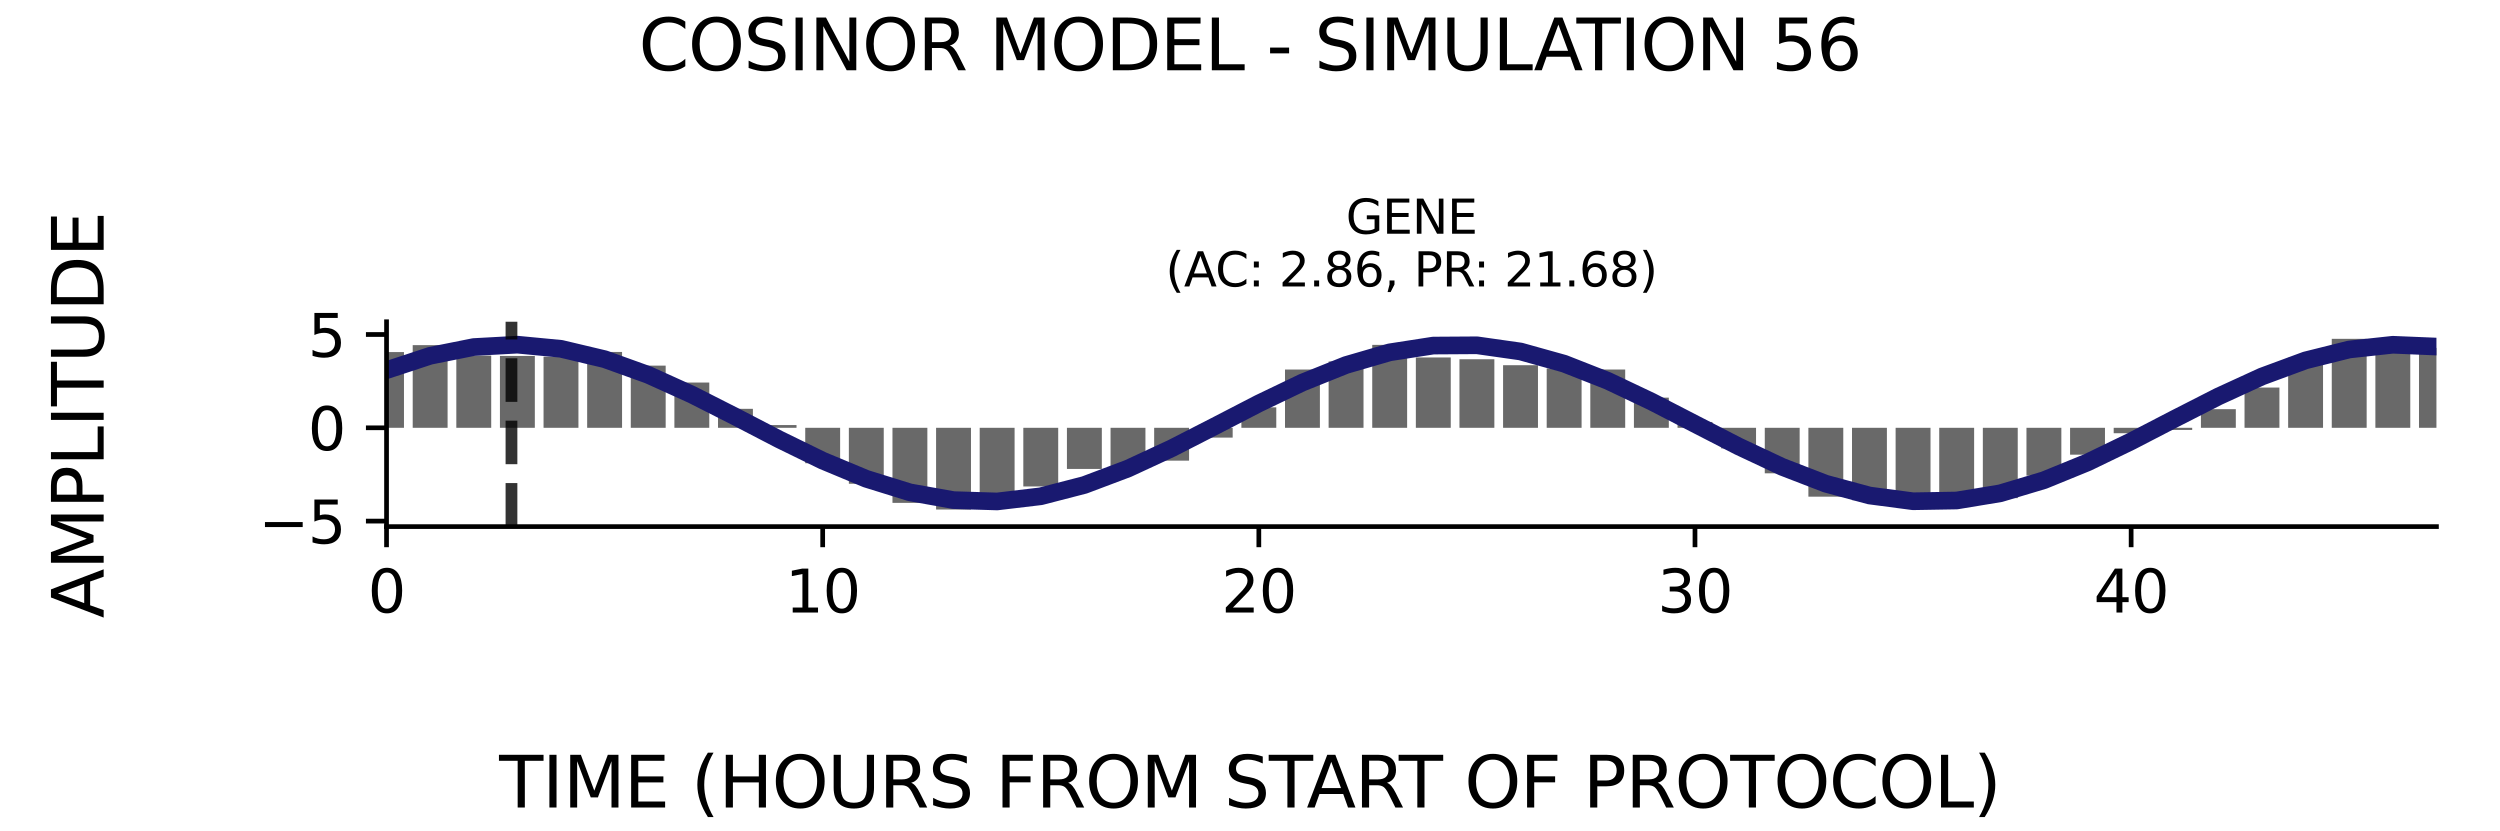 <?xml version="1.0" encoding="utf-8" standalone="no"?>
<!DOCTYPE svg PUBLIC "-//W3C//DTD SVG 1.1//EN"
  "http://www.w3.org/Graphics/SVG/1.1/DTD/svg11.dtd">
<svg xmlns:xlink="http://www.w3.org/1999/xlink" width="424.8pt" height="141.12pt" viewBox="0 0 424.8 141.12" xmlns="http://www.w3.org/2000/svg" version="1.1">
 <defs>
  <style type="text/css">*{stroke-linejoin: round; stroke-linecap: butt}</style>
 </defs>
 <g id="figure_1">
  <g id="patch_1">
   <path d="M 0 141.12 
L 424.8 141.12 
L 424.8 0 
L 0 0 
z
" style="fill: #ffffff"/>
  </g>
  <g id="axes_1">
   <g id="patch_2">
    <path d="M 65.68 89.48 
L 414 89.48 
L 414 54.672 
L 65.68 54.672 
z
" style="fill: #ffffff"/>
   </g>
   <g id="patch_3">
    <path d="M 62.716 72.692 
L 68.644 72.692 
L 68.644 59.82 
L 62.716 59.82 
z
" clip-path="url(#p67f2b4b0dd)" style="fill: #696969"/>
   </g>
   <g id="patch_4">
    <path d="M 70.127 72.692 
L 76.055 72.692 
L 76.055 58.646 
L 70.127 58.646 
z
" clip-path="url(#p67f2b4b0dd)" style="fill: #696969"/>
   </g>
   <g id="patch_5">
    <path d="M 77.538 72.692 
L 83.467 72.692 
L 83.467 60.424 
L 77.538 60.424 
z
" clip-path="url(#p67f2b4b0dd)" style="fill: #696969"/>
   </g>
   <g id="patch_6">
    <path d="M 84.949 72.692 
L 90.878 72.692 
L 90.878 60.481 
L 84.949 60.481 
z
" clip-path="url(#p67f2b4b0dd)" style="fill: #696969"/>
   </g>
   <g id="patch_7">
    <path d="M 92.36 72.692 
L 98.289 72.692 
L 98.289 60.606 
L 92.36 60.606 
z
" clip-path="url(#p67f2b4b0dd)" style="fill: #696969"/>
   </g>
   <g id="patch_8">
    <path d="M 99.771 72.692 
L 105.7 72.692 
L 105.7 59.804 
L 99.771 59.804 
z
" clip-path="url(#p67f2b4b0dd)" style="fill: #696969"/>
   </g>
   <g id="patch_9">
    <path d="M 107.182 72.692 
L 113.111 72.692 
L 113.111 62.127 
L 107.182 62.127 
z
" clip-path="url(#p67f2b4b0dd)" style="fill: #696969"/>
   </g>
   <g id="patch_10">
    <path d="M 114.593 72.692 
L 120.522 72.692 
L 120.522 65.002 
L 114.593 65.002 
z
" clip-path="url(#p67f2b4b0dd)" style="fill: #696969"/>
   </g>
   <g id="patch_11">
    <path d="M 122.004 72.692 
L 127.933 72.692 
L 127.933 69.467 
L 122.004 69.467 
z
" clip-path="url(#p67f2b4b0dd)" style="fill: #696969"/>
   </g>
   <g id="patch_12">
    <path d="M 129.415 72.692 
L 135.344 72.692 
L 135.344 72.227 
L 129.415 72.227 
z
" clip-path="url(#p67f2b4b0dd)" style="fill: #696969"/>
   </g>
   <g id="patch_13">
    <path d="M 136.826 72.692 
L 142.755 72.692 
L 142.755 78.709 
L 136.826 78.709 
z
" clip-path="url(#p67f2b4b0dd)" style="fill: #696969"/>
   </g>
   <g id="patch_14">
    <path d="M 144.237 72.692 
L 150.166 72.692 
L 150.166 82.201 
L 144.237 82.201 
z
" clip-path="url(#p67f2b4b0dd)" style="fill: #696969"/>
   </g>
   <g id="patch_15">
    <path d="M 151.648 72.692 
L 157.577 72.692 
L 157.577 85.447 
L 151.648 85.447 
z
" clip-path="url(#p67f2b4b0dd)" style="fill: #696969"/>
   </g>
   <g id="patch_16">
    <path d="M 159.059 72.692 
L 164.988 72.692 
L 164.988 86.579 
L 159.059 86.579 
z
" clip-path="url(#p67f2b4b0dd)" style="fill: #696969"/>
   </g>
   <g id="patch_17">
    <path d="M 166.47 72.692 
L 172.399 72.692 
L 172.399 85.137 
L 166.47 85.137 
z
" clip-path="url(#p67f2b4b0dd)" style="fill: #696969"/>
   </g>
   <g id="patch_18">
    <path d="M 173.882 72.692 
L 179.81 72.692 
L 179.81 82.66 
L 173.882 82.66 
z
" clip-path="url(#p67f2b4b0dd)" style="fill: #696969"/>
   </g>
   <g id="patch_19">
    <path d="M 181.293 72.692 
L 187.221 72.692 
L 187.221 79.682 
L 181.293 79.682 
z
" clip-path="url(#p67f2b4b0dd)" style="fill: #696969"/>
   </g>
   <g id="patch_20">
    <path d="M 188.704 72.692 
L 194.633 72.692 
L 194.633 79.649 
L 188.704 79.649 
z
" clip-path="url(#p67f2b4b0dd)" style="fill: #696969"/>
   </g>
   <g id="patch_21">
    <path d="M 196.115 72.692 
L 202.044 72.692 
L 202.044 78.274 
L 196.115 78.274 
z
" clip-path="url(#p67f2b4b0dd)" style="fill: #696969"/>
   </g>
   <g id="patch_22">
    <path d="M 203.526 72.692 
L 209.455 72.692 
L 209.455 74.358 
L 203.526 74.358 
z
" clip-path="url(#p67f2b4b0dd)" style="fill: #696969"/>
   </g>
   <g id="patch_23">
    <path d="M 210.937 72.692 
L 216.866 72.692 
L 216.866 69.216 
L 210.937 69.216 
z
" clip-path="url(#p67f2b4b0dd)" style="fill: #696969"/>
   </g>
   <g id="patch_24">
    <path d="M 218.348 72.692 
L 224.277 72.692 
L 224.277 62.792 
L 218.348 62.792 
z
" clip-path="url(#p67f2b4b0dd)" style="fill: #696969"/>
   </g>
   <g id="patch_25">
    <path d="M 225.759 72.692 
L 231.688 72.692 
L 231.688 61.424 
L 225.759 61.424 
z
" clip-path="url(#p67f2b4b0dd)" style="fill: #696969"/>
   </g>
   <g id="patch_26">
    <path d="M 233.17 72.692 
L 239.099 72.692 
L 239.099 58.601 
L 233.17 58.601 
z
" clip-path="url(#p67f2b4b0dd)" style="fill: #696969"/>
   </g>
   <g id="patch_27">
    <path d="M 240.581 72.692 
L 246.51 72.692 
L 246.51 60.74 
L 240.581 60.74 
z
" clip-path="url(#p67f2b4b0dd)" style="fill: #696969"/>
   </g>
   <g id="patch_28">
    <path d="M 247.992 72.692 
L 253.921 72.692 
L 253.921 61.044 
L 247.992 61.044 
z
" clip-path="url(#p67f2b4b0dd)" style="fill: #696969"/>
   </g>
   <g id="patch_29">
    <path d="M 255.403 72.692 
L 261.332 72.692 
L 261.332 62.056 
L 255.403 62.056 
z
" clip-path="url(#p67f2b4b0dd)" style="fill: #696969"/>
   </g>
   <g id="patch_30">
    <path d="M 262.814 72.692 
L 268.743 72.692 
L 268.743 62.606 
L 262.814 62.606 
z
" clip-path="url(#p67f2b4b0dd)" style="fill: #696969"/>
   </g>
   <g id="patch_31">
    <path d="M 270.225 72.692 
L 276.154 72.692 
L 276.154 62.791 
L 270.225 62.791 
z
" clip-path="url(#p67f2b4b0dd)" style="fill: #696969"/>
   </g>
   <g id="patch_32">
    <path d="M 277.636 72.692 
L 283.565 72.692 
L 283.565 67.568 
L 277.636 67.568 
z
" clip-path="url(#p67f2b4b0dd)" style="fill: #696969"/>
   </g>
   <g id="patch_33">
    <path d="M 285.047 72.692 
L 290.976 72.692 
L 290.976 71.702 
L 285.047 71.702 
z
" clip-path="url(#p67f2b4b0dd)" style="fill: #696969"/>
   </g>
   <g id="patch_34">
    <path d="M 292.459 72.692 
L 298.387 72.692 
L 298.387 76.191 
L 292.459 76.191 
z
" clip-path="url(#p67f2b4b0dd)" style="fill: #696969"/>
   </g>
   <g id="patch_35">
    <path d="M 299.87 72.692 
L 305.798 72.692 
L 305.798 80.425 
L 299.87 80.425 
z
" clip-path="url(#p67f2b4b0dd)" style="fill: #696969"/>
   </g>
   <g id="patch_36">
    <path d="M 307.281 72.692 
L 313.21 72.692 
L 313.21 84.394 
L 307.281 84.394 
z
" clip-path="url(#p67f2b4b0dd)" style="fill: #696969"/>
   </g>
   <g id="patch_37">
    <path d="M 314.692 72.692 
L 320.621 72.692 
L 320.621 84.99 
L 314.692 84.99 
z
" clip-path="url(#p67f2b4b0dd)" style="fill: #696969"/>
   </g>
   <g id="patch_38">
    <path d="M 322.103 72.692 
L 328.032 72.692 
L 328.032 84.469 
L 322.103 84.469 
z
" clip-path="url(#p67f2b4b0dd)" style="fill: #696969"/>
   </g>
   <g id="patch_39">
    <path d="M 329.514 72.692 
L 335.443 72.692 
L 335.443 83.95 
L 329.514 83.95 
z
" clip-path="url(#p67f2b4b0dd)" style="fill: #696969"/>
   </g>
   <g id="patch_40">
    <path d="M 336.925 72.692 
L 342.854 72.692 
L 342.854 84.642 
L 336.925 84.642 
z
" clip-path="url(#p67f2b4b0dd)" style="fill: #696969"/>
   </g>
   <g id="patch_41">
    <path d="M 344.336 72.692 
L 350.265 72.692 
L 350.265 80.819 
L 344.336 80.819 
z
" clip-path="url(#p67f2b4b0dd)" style="fill: #696969"/>
   </g>
   <g id="patch_42">
    <path d="M 351.747 72.692 
L 357.676 72.692 
L 357.676 77.257 
L 351.747 77.257 
z
" clip-path="url(#p67f2b4b0dd)" style="fill: #696969"/>
   </g>
   <g id="patch_43">
    <path d="M 359.158 72.692 
L 365.087 72.692 
L 365.087 73.613 
L 359.158 73.613 
z
" clip-path="url(#p67f2b4b0dd)" style="fill: #696969"/>
   </g>
   <g id="patch_44">
    <path d="M 366.569 72.692 
L 372.498 72.692 
L 372.498 73.056 
L 366.569 73.056 
z
" clip-path="url(#p67f2b4b0dd)" style="fill: #696969"/>
   </g>
   <g id="patch_45">
    <path d="M 373.98 72.692 
L 379.909 72.692 
L 379.909 69.527 
L 373.98 69.527 
z
" clip-path="url(#p67f2b4b0dd)" style="fill: #696969"/>
   </g>
   <g id="patch_46">
    <path d="M 381.391 72.692 
L 387.32 72.692 
L 387.32 65.853 
L 381.391 65.853 
z
" clip-path="url(#p67f2b4b0dd)" style="fill: #696969"/>
   </g>
   <g id="patch_47">
    <path d="M 388.802 72.692 
L 394.731 72.692 
L 394.731 60.78 
L 388.802 60.78 
z
" clip-path="url(#p67f2b4b0dd)" style="fill: #696969"/>
   </g>
   <g id="patch_48">
    <path d="M 396.213 72.692 
L 402.142 72.692 
L 402.142 57.573 
L 396.213 57.573 
z
" clip-path="url(#p67f2b4b0dd)" style="fill: #696969"/>
   </g>
   <g id="patch_49">
    <path d="M 403.625 72.692 
L 409.553 72.692 
L 409.553 58.05 
L 403.625 58.05 
z
" clip-path="url(#p67f2b4b0dd)" style="fill: #696969"/>
   </g>
   <g id="patch_50">
    <path d="M 411.036 72.692 
L 416.964 72.692 
L 416.964 59.116 
L 411.036 59.116 
z
" clip-path="url(#p67f2b4b0dd)" style="fill: #696969"/>
   </g>
   <g id="matplotlib.axis_1">
    <g id="xtick_1">
     <g id="line2d_1">
      <defs>
       <path id="m77e1f262c4" d="M 0 0 
L 0 3.5 
" style="stroke: #000000; stroke-width: 0.8"/>
      </defs>
      <g>
       <use xlink:href="#m77e1f262c4" x="65.68" y="89.48" style="stroke: #000000; stroke-width: 0.8"/>
      </g>
     </g>
     <g id="text_1">
      <!-- 0 -->
      <g transform="translate(62.499 104.078) scale(0.1 -0.1)">
       <defs>
        <path id="DejaVuSans-30" d="M 2034 4250 
Q 1547 4250 1301 3770 
Q 1056 3291 1056 2328 
Q 1056 1369 1301 889 
Q 1547 409 2034 409 
Q 2525 409 2770 889 
Q 3016 1369 3016 2328 
Q 3016 3291 2770 3770 
Q 2525 4250 2034 4250 
z
M 2034 4750 
Q 2819 4750 3233 4129 
Q 3647 3509 3647 2328 
Q 3647 1150 3233 529 
Q 2819 -91 2034 -91 
Q 1250 -91 836 529 
Q 422 1150 422 2328 
Q 422 3509 836 4129 
Q 1250 4750 2034 4750 
z
" transform="scale(0.016)"/>
       </defs>
       <use xlink:href="#DejaVuSans-30"/>
      </g>
     </g>
    </g>
    <g id="xtick_2">
     <g id="line2d_2">
      <g>
       <use xlink:href="#m77e1f262c4" x="139.791" y="89.48" style="stroke: #000000; stroke-width: 0.8"/>
      </g>
     </g>
     <g id="text_2">
      <!-- 10 -->
      <g transform="translate(133.428 104.078) scale(0.1 -0.1)">
       <defs>
        <path id="DejaVuSans-31" d="M 794 531 
L 1825 531 
L 1825 4091 
L 703 3866 
L 703 4441 
L 1819 4666 
L 2450 4666 
L 2450 531 
L 3481 531 
L 3481 0 
L 794 0 
L 794 531 
z
" transform="scale(0.016)"/>
       </defs>
       <use xlink:href="#DejaVuSans-31"/>
       <use xlink:href="#DejaVuSans-30" x="63.623"/>
      </g>
     </g>
    </g>
    <g id="xtick_3">
     <g id="line2d_3">
      <g>
       <use xlink:href="#m77e1f262c4" x="213.901" y="89.48" style="stroke: #000000; stroke-width: 0.8"/>
      </g>
     </g>
     <g id="text_3">
      <!-- 20 -->
      <g transform="translate(207.539 104.078) scale(0.1 -0.1)">
       <defs>
        <path id="DejaVuSans-32" d="M 1228 531 
L 3431 531 
L 3431 0 
L 469 0 
L 469 531 
Q 828 903 1448 1529 
Q 2069 2156 2228 2338 
Q 2531 2678 2651 2914 
Q 2772 3150 2772 3378 
Q 2772 3750 2511 3984 
Q 2250 4219 1831 4219 
Q 1534 4219 1204 4116 
Q 875 4013 500 3803 
L 500 4441 
Q 881 4594 1212 4672 
Q 1544 4750 1819 4750 
Q 2544 4750 2975 4387 
Q 3406 4025 3406 3419 
Q 3406 3131 3298 2873 
Q 3191 2616 2906 2266 
Q 2828 2175 2409 1742 
Q 1991 1309 1228 531 
z
" transform="scale(0.016)"/>
       </defs>
       <use xlink:href="#DejaVuSans-32"/>
       <use xlink:href="#DejaVuSans-30" x="63.623"/>
      </g>
     </g>
    </g>
    <g id="xtick_4">
     <g id="line2d_4">
      <g>
       <use xlink:href="#m77e1f262c4" x="288.012" y="89.48" style="stroke: #000000; stroke-width: 0.8"/>
      </g>
     </g>
     <g id="text_4">
      <!-- 30 -->
      <g transform="translate(281.649 104.078) scale(0.1 -0.1)">
       <defs>
        <path id="DejaVuSans-33" d="M 2597 2516 
Q 3050 2419 3304 2112 
Q 3559 1806 3559 1356 
Q 3559 666 3084 287 
Q 2609 -91 1734 -91 
Q 1441 -91 1130 -33 
Q 819 25 488 141 
L 488 750 
Q 750 597 1062 519 
Q 1375 441 1716 441 
Q 2309 441 2620 675 
Q 2931 909 2931 1356 
Q 2931 1769 2642 2001 
Q 2353 2234 1838 2234 
L 1294 2234 
L 1294 2753 
L 1863 2753 
Q 2328 2753 2575 2939 
Q 2822 3125 2822 3475 
Q 2822 3834 2567 4026 
Q 2313 4219 1838 4219 
Q 1578 4219 1281 4162 
Q 984 4106 628 3988 
L 628 4550 
Q 988 4650 1302 4700 
Q 1616 4750 1894 4750 
Q 2613 4750 3031 4423 
Q 3450 4097 3450 3541 
Q 3450 3153 3228 2886 
Q 3006 2619 2597 2516 
z
" transform="scale(0.016)"/>
       </defs>
       <use xlink:href="#DejaVuSans-33"/>
       <use xlink:href="#DejaVuSans-30" x="63.623"/>
      </g>
     </g>
    </g>
    <g id="xtick_5">
     <g id="line2d_5">
      <g>
       <use xlink:href="#m77e1f262c4" x="362.123" y="89.48" style="stroke: #000000; stroke-width: 0.8"/>
      </g>
     </g>
     <g id="text_5">
      <!-- 40 -->
      <g transform="translate(355.76 104.078) scale(0.1 -0.1)">
       <defs>
        <path id="DejaVuSans-34" d="M 2419 4116 
L 825 1625 
L 2419 1625 
L 2419 4116 
z
M 2253 4666 
L 3047 4666 
L 3047 1625 
L 3713 1625 
L 3713 1100 
L 3047 1100 
L 3047 0 
L 2419 0 
L 2419 1100 
L 313 1100 
L 313 1709 
L 2253 4666 
z
" transform="scale(0.016)"/>
       </defs>
       <use xlink:href="#DejaVuSans-34"/>
       <use xlink:href="#DejaVuSans-30" x="63.623"/>
      </g>
     </g>
    </g>
   </g>
   <g id="matplotlib.axis_2">
    <g id="ytick_1">
     <g id="line2d_6">
      <defs>
       <path id="m377f97a6e3" d="M 0 0 
L -3.5 0 
" style="stroke: #000000; stroke-width: 0.8"/>
      </defs>
      <g>
       <use xlink:href="#m377f97a6e3" x="65.68" y="88.545" style="stroke: #000000; stroke-width: 0.8"/>
      </g>
     </g>
     <g id="text_6">
      <!-- −5 -->
      <g transform="translate(43.938 92.344) scale(0.1 -0.1)">
       <defs>
        <path id="DejaVuSans-2212" d="M 678 2272 
L 4684 2272 
L 4684 1741 
L 678 1741 
L 678 2272 
z
" transform="scale(0.016)"/>
        <path id="DejaVuSans-35" d="M 691 4666 
L 3169 4666 
L 3169 4134 
L 1269 4134 
L 1269 2991 
Q 1406 3038 1543 3061 
Q 1681 3084 1819 3084 
Q 2600 3084 3056 2656 
Q 3513 2228 3513 1497 
Q 3513 744 3044 326 
Q 2575 -91 1722 -91 
Q 1428 -91 1123 -41 
Q 819 9 494 109 
L 494 744 
Q 775 591 1075 516 
Q 1375 441 1709 441 
Q 2250 441 2565 725 
Q 2881 1009 2881 1497 
Q 2881 1984 2565 2268 
Q 2250 2553 1709 2553 
Q 1456 2553 1204 2497 
Q 953 2441 691 2322 
L 691 4666 
z
" transform="scale(0.016)"/>
       </defs>
       <use xlink:href="#DejaVuSans-2212"/>
       <use xlink:href="#DejaVuSans-35" x="83.789"/>
      </g>
     </g>
    </g>
    <g id="ytick_2">
     <g id="line2d_7">
      <g>
       <use xlink:href="#m377f97a6e3" x="65.68" y="72.692" style="stroke: #000000; stroke-width: 0.8"/>
      </g>
     </g>
     <g id="text_7">
      <!-- 0 -->
      <g transform="translate(52.318 76.492) scale(0.1 -0.1)">
       <use xlink:href="#DejaVuSans-30"/>
      </g>
     </g>
    </g>
    <g id="ytick_3">
     <g id="line2d_8">
      <g>
       <use xlink:href="#m377f97a6e3" x="65.68" y="56.84" style="stroke: #000000; stroke-width: 0.8"/>
      </g>
     </g>
     <g id="text_8">
      <!-- 5 -->
      <g transform="translate(52.318 60.639) scale(0.1 -0.1)">
       <use xlink:href="#DejaVuSans-35"/>
      </g>
     </g>
    </g>
   </g>
   <g id="line2d_9">
    <path d="M 65.68 62.896 
L 73.091 60.456 
L 80.502 58.97 
L 87.913 58.564 
L 95.324 59.27 
L 102.735 61.03 
L 110.146 63.697 
L 117.557 67.048 
L 124.969 70.805 
L 132.38 74.653 
L 139.791 78.272 
L 147.202 81.36 
L 154.613 83.66 
L 162.024 84.979 
L 169.435 85.207 
L 176.846 84.326 
L 184.257 82.409 
L 191.668 79.616 
L 199.079 76.18 
L 206.49 72.387 
L 213.901 68.554 
L 221.312 65 
L 228.723 62.023 
L 236.134 59.869 
L 243.546 58.719 
L 250.957 58.67 
L 258.368 59.724 
L 265.779 61.794 
L 273.19 64.707 
L 280.601 68.221 
L 288.012 72.042 
L 295.423 75.851 
L 302.834 79.332 
L 310.245 82.193 
L 317.656 84.196 
L 325.067 85.173 
L 332.478 85.045 
L 339.889 83.82 
L 347.3 81.601 
L 354.711 78.574 
L 362.123 74.99 
L 369.534 71.149 
L 376.945 67.371 
L 384.356 63.972 
L 391.767 61.234 
L 399.178 59.386 
L 406.589 58.582 
L 414 58.889 
" clip-path="url(#p67f2b4b0dd)" style="fill: none; stroke: #191970; stroke-width: 3; stroke-linecap: square"/>
   </g>
   <g id="line2d_10">
    <path d="M 86.91 89.48 
L 86.91 54.672 
" clip-path="url(#p67f2b4b0dd)" style="fill: none; stroke-dasharray: 7.4,3.2; stroke-dashoffset: 0; stroke: #000000; stroke-opacity: 0.8; stroke-width: 2"/>
   </g>
   <g id="patch_51">
    <path d="M 65.68 89.48 
L 65.68 54.672 
" style="fill: none; stroke: #000000; stroke-width: 0.8; stroke-linejoin: miter; stroke-linecap: square"/>
   </g>
   <g id="patch_52">
    <path d="M 65.68 89.48 
L 414 89.48 
" style="fill: none; stroke: #000000; stroke-width: 0.8; stroke-linejoin: miter; stroke-linecap: square"/>
   </g>
   <g id="text_9">
    <!-- GENE -->
    <g transform="translate(228.693 39.714) scale(0.08 -0.08)">
     <defs>
      <path id="DejaVuSans-47" d="M 3809 666 
L 3809 1919 
L 2778 1919 
L 2778 2438 
L 4434 2438 
L 4434 434 
Q 4069 175 3628 42 
Q 3188 -91 2688 -91 
Q 1594 -91 976 548 
Q 359 1188 359 2328 
Q 359 3472 976 4111 
Q 1594 4750 2688 4750 
Q 3144 4750 3555 4637 
Q 3966 4525 4313 4306 
L 4313 3634 
Q 3963 3931 3569 4081 
Q 3175 4231 2741 4231 
Q 1884 4231 1454 3753 
Q 1025 3275 1025 2328 
Q 1025 1384 1454 906 
Q 1884 428 2741 428 
Q 3075 428 3337 486 
Q 3600 544 3809 666 
z
" transform="scale(0.016)"/>
      <path id="DejaVuSans-45" d="M 628 4666 
L 3578 4666 
L 3578 4134 
L 1259 4134 
L 1259 2753 
L 3481 2753 
L 3481 2222 
L 1259 2222 
L 1259 531 
L 3634 531 
L 3634 0 
L 628 0 
L 628 4666 
z
" transform="scale(0.016)"/>
      <path id="DejaVuSans-4e" d="M 628 4666 
L 1478 4666 
L 3547 763 
L 3547 4666 
L 4159 4666 
L 4159 0 
L 3309 0 
L 1241 3903 
L 1241 0 
L 628 0 
L 628 4666 
z
" transform="scale(0.016)"/>
     </defs>
     <use xlink:href="#DejaVuSans-47"/>
     <use xlink:href="#DejaVuSans-45" x="77.49"/>
     <use xlink:href="#DejaVuSans-4e" x="140.674"/>
     <use xlink:href="#DejaVuSans-45" x="215.479"/>
    </g>
    <!-- (AC: 2.86, PR: 21.68) -->
    <g transform="translate(198.056 48.672) scale(0.08 -0.08)">
     <defs>
      <path id="DejaVuSans-28" d="M 1984 4856 
Q 1566 4138 1362 3434 
Q 1159 2731 1159 2009 
Q 1159 1288 1364 580 
Q 1569 -128 1984 -844 
L 1484 -844 
Q 1016 -109 783 600 
Q 550 1309 550 2009 
Q 550 2706 781 3412 
Q 1013 4119 1484 4856 
L 1984 4856 
z
" transform="scale(0.016)"/>
      <path id="DejaVuSans-41" d="M 2188 4044 
L 1331 1722 
L 3047 1722 
L 2188 4044 
z
M 1831 4666 
L 2547 4666 
L 4325 0 
L 3669 0 
L 3244 1197 
L 1141 1197 
L 716 0 
L 50 0 
L 1831 4666 
z
" transform="scale(0.016)"/>
      <path id="DejaVuSans-43" d="M 4122 4306 
L 4122 3641 
Q 3803 3938 3442 4084 
Q 3081 4231 2675 4231 
Q 1875 4231 1450 3742 
Q 1025 3253 1025 2328 
Q 1025 1406 1450 917 
Q 1875 428 2675 428 
Q 3081 428 3442 575 
Q 3803 722 4122 1019 
L 4122 359 
Q 3791 134 3420 21 
Q 3050 -91 2638 -91 
Q 1578 -91 968 557 
Q 359 1206 359 2328 
Q 359 3453 968 4101 
Q 1578 4750 2638 4750 
Q 3056 4750 3426 4639 
Q 3797 4528 4122 4306 
z
" transform="scale(0.016)"/>
      <path id="DejaVuSans-3a" d="M 750 794 
L 1409 794 
L 1409 0 
L 750 0 
L 750 794 
z
M 750 3309 
L 1409 3309 
L 1409 2516 
L 750 2516 
L 750 3309 
z
" transform="scale(0.016)"/>
      <path id="DejaVuSans-20" transform="scale(0.016)"/>
      <path id="DejaVuSans-2e" d="M 684 794 
L 1344 794 
L 1344 0 
L 684 0 
L 684 794 
z
" transform="scale(0.016)"/>
      <path id="DejaVuSans-38" d="M 2034 2216 
Q 1584 2216 1326 1975 
Q 1069 1734 1069 1313 
Q 1069 891 1326 650 
Q 1584 409 2034 409 
Q 2484 409 2743 651 
Q 3003 894 3003 1313 
Q 3003 1734 2745 1975 
Q 2488 2216 2034 2216 
z
M 1403 2484 
Q 997 2584 770 2862 
Q 544 3141 544 3541 
Q 544 4100 942 4425 
Q 1341 4750 2034 4750 
Q 2731 4750 3128 4425 
Q 3525 4100 3525 3541 
Q 3525 3141 3298 2862 
Q 3072 2584 2669 2484 
Q 3125 2378 3379 2068 
Q 3634 1759 3634 1313 
Q 3634 634 3220 271 
Q 2806 -91 2034 -91 
Q 1263 -91 848 271 
Q 434 634 434 1313 
Q 434 1759 690 2068 
Q 947 2378 1403 2484 
z
M 1172 3481 
Q 1172 3119 1398 2916 
Q 1625 2713 2034 2713 
Q 2441 2713 2670 2916 
Q 2900 3119 2900 3481 
Q 2900 3844 2670 4047 
Q 2441 4250 2034 4250 
Q 1625 4250 1398 4047 
Q 1172 3844 1172 3481 
z
" transform="scale(0.016)"/>
      <path id="DejaVuSans-36" d="M 2113 2584 
Q 1688 2584 1439 2293 
Q 1191 2003 1191 1497 
Q 1191 994 1439 701 
Q 1688 409 2113 409 
Q 2538 409 2786 701 
Q 3034 994 3034 1497 
Q 3034 2003 2786 2293 
Q 2538 2584 2113 2584 
z
M 3366 4563 
L 3366 3988 
Q 3128 4100 2886 4159 
Q 2644 4219 2406 4219 
Q 1781 4219 1451 3797 
Q 1122 3375 1075 2522 
Q 1259 2794 1537 2939 
Q 1816 3084 2150 3084 
Q 2853 3084 3261 2657 
Q 3669 2231 3669 1497 
Q 3669 778 3244 343 
Q 2819 -91 2113 -91 
Q 1303 -91 875 529 
Q 447 1150 447 2328 
Q 447 3434 972 4092 
Q 1497 4750 2381 4750 
Q 2619 4750 2861 4703 
Q 3103 4656 3366 4563 
z
" transform="scale(0.016)"/>
      <path id="DejaVuSans-2c" d="M 750 794 
L 1409 794 
L 1409 256 
L 897 -744 
L 494 -744 
L 750 256 
L 750 794 
z
" transform="scale(0.016)"/>
      <path id="DejaVuSans-50" d="M 1259 4147 
L 1259 2394 
L 2053 2394 
Q 2494 2394 2734 2622 
Q 2975 2850 2975 3272 
Q 2975 3691 2734 3919 
Q 2494 4147 2053 4147 
L 1259 4147 
z
M 628 4666 
L 2053 4666 
Q 2838 4666 3239 4311 
Q 3641 3956 3641 3272 
Q 3641 2581 3239 2228 
Q 2838 1875 2053 1875 
L 1259 1875 
L 1259 0 
L 628 0 
L 628 4666 
z
" transform="scale(0.016)"/>
      <path id="DejaVuSans-52" d="M 2841 2188 
Q 3044 2119 3236 1894 
Q 3428 1669 3622 1275 
L 4263 0 
L 3584 0 
L 2988 1197 
Q 2756 1666 2539 1819 
Q 2322 1972 1947 1972 
L 1259 1972 
L 1259 0 
L 628 0 
L 628 4666 
L 2053 4666 
Q 2853 4666 3247 4331 
Q 3641 3997 3641 3322 
Q 3641 2881 3436 2590 
Q 3231 2300 2841 2188 
z
M 1259 4147 
L 1259 2491 
L 2053 2491 
Q 2509 2491 2742 2702 
Q 2975 2913 2975 3322 
Q 2975 3731 2742 3939 
Q 2509 4147 2053 4147 
L 1259 4147 
z
" transform="scale(0.016)"/>
      <path id="DejaVuSans-29" d="M 513 4856 
L 1013 4856 
Q 1481 4119 1714 3412 
Q 1947 2706 1947 2009 
Q 1947 1309 1714 600 
Q 1481 -109 1013 -844 
L 513 -844 
Q 928 -128 1133 580 
Q 1338 1288 1338 2009 
Q 1338 2731 1133 3434 
Q 928 4138 513 4856 
z
" transform="scale(0.016)"/>
     </defs>
     <use xlink:href="#DejaVuSans-28"/>
     <use xlink:href="#DejaVuSans-41" x="39.014"/>
     <use xlink:href="#DejaVuSans-43" x="105.672"/>
     <use xlink:href="#DejaVuSans-3a" x="175.496"/>
     <use xlink:href="#DejaVuSans-20" x="209.188"/>
     <use xlink:href="#DejaVuSans-32" x="240.975"/>
     <use xlink:href="#DejaVuSans-2e" x="304.598"/>
     <use xlink:href="#DejaVuSans-38" x="336.385"/>
     <use xlink:href="#DejaVuSans-36" x="400.008"/>
     <use xlink:href="#DejaVuSans-2c" x="463.631"/>
     <use xlink:href="#DejaVuSans-20" x="495.418"/>
     <use xlink:href="#DejaVuSans-50" x="527.205"/>
     <use xlink:href="#DejaVuSans-52" x="587.508"/>
     <use xlink:href="#DejaVuSans-3a" x="653.865"/>
     <use xlink:href="#DejaVuSans-20" x="687.557"/>
     <use xlink:href="#DejaVuSans-32" x="719.344"/>
     <use xlink:href="#DejaVuSans-31" x="782.967"/>
     <use xlink:href="#DejaVuSans-2e" x="846.59"/>
     <use xlink:href="#DejaVuSans-36" x="878.377"/>
     <use xlink:href="#DejaVuSans-38" x="942"/>
     <use xlink:href="#DejaVuSans-29" x="1005.623"/>
    </g>
   </g>
  </g>
  <g id="text_10">
   <!-- COSINOR MODEL - SIMULATION 56 -->
   <g transform="translate(108.534 11.941) scale(0.12 -0.12)">
    <defs>
     <path id="DejaVuSans-4f" d="M 2522 4238 
Q 1834 4238 1429 3725 
Q 1025 3213 1025 2328 
Q 1025 1447 1429 934 
Q 1834 422 2522 422 
Q 3209 422 3611 934 
Q 4013 1447 4013 2328 
Q 4013 3213 3611 3725 
Q 3209 4238 2522 4238 
z
M 2522 4750 
Q 3503 4750 4090 4092 
Q 4678 3434 4678 2328 
Q 4678 1225 4090 567 
Q 3503 -91 2522 -91 
Q 1538 -91 948 565 
Q 359 1222 359 2328 
Q 359 3434 948 4092 
Q 1538 4750 2522 4750 
z
" transform="scale(0.016)"/>
     <path id="DejaVuSans-53" d="M 3425 4513 
L 3425 3897 
Q 3066 4069 2747 4153 
Q 2428 4238 2131 4238 
Q 1616 4238 1336 4038 
Q 1056 3838 1056 3469 
Q 1056 3159 1242 3001 
Q 1428 2844 1947 2747 
L 2328 2669 
Q 3034 2534 3370 2195 
Q 3706 1856 3706 1288 
Q 3706 609 3251 259 
Q 2797 -91 1919 -91 
Q 1588 -91 1214 -16 
Q 841 59 441 206 
L 441 856 
Q 825 641 1194 531 
Q 1563 422 1919 422 
Q 2459 422 2753 634 
Q 3047 847 3047 1241 
Q 3047 1584 2836 1778 
Q 2625 1972 2144 2069 
L 1759 2144 
Q 1053 2284 737 2584 
Q 422 2884 422 3419 
Q 422 4038 858 4394 
Q 1294 4750 2059 4750 
Q 2388 4750 2728 4690 
Q 3069 4631 3425 4513 
z
" transform="scale(0.016)"/>
     <path id="DejaVuSans-49" d="M 628 4666 
L 1259 4666 
L 1259 0 
L 628 0 
L 628 4666 
z
" transform="scale(0.016)"/>
     <path id="DejaVuSans-4d" d="M 628 4666 
L 1569 4666 
L 2759 1491 
L 3956 4666 
L 4897 4666 
L 4897 0 
L 4281 0 
L 4281 4097 
L 3078 897 
L 2444 897 
L 1241 4097 
L 1241 0 
L 628 0 
L 628 4666 
z
" transform="scale(0.016)"/>
     <path id="DejaVuSans-44" d="M 1259 4147 
L 1259 519 
L 2022 519 
Q 2988 519 3436 956 
Q 3884 1394 3884 2338 
Q 3884 3275 3436 3711 
Q 2988 4147 2022 4147 
L 1259 4147 
z
M 628 4666 
L 1925 4666 
Q 3281 4666 3915 4102 
Q 4550 3538 4550 2338 
Q 4550 1131 3912 565 
Q 3275 0 1925 0 
L 628 0 
L 628 4666 
z
" transform="scale(0.016)"/>
     <path id="DejaVuSans-4c" d="M 628 4666 
L 1259 4666 
L 1259 531 
L 3531 531 
L 3531 0 
L 628 0 
L 628 4666 
z
" transform="scale(0.016)"/>
     <path id="DejaVuSans-2d" d="M 313 2009 
L 1997 2009 
L 1997 1497 
L 313 1497 
L 313 2009 
z
" transform="scale(0.016)"/>
     <path id="DejaVuSans-55" d="M 556 4666 
L 1191 4666 
L 1191 1831 
Q 1191 1081 1462 751 
Q 1734 422 2344 422 
Q 2950 422 3222 751 
Q 3494 1081 3494 1831 
L 3494 4666 
L 4128 4666 
L 4128 1753 
Q 4128 841 3676 375 
Q 3225 -91 2344 -91 
Q 1459 -91 1007 375 
Q 556 841 556 1753 
L 556 4666 
z
" transform="scale(0.016)"/>
     <path id="DejaVuSans-54" d="M -19 4666 
L 3928 4666 
L 3928 4134 
L 2272 4134 
L 2272 0 
L 1638 0 
L 1638 4134 
L -19 4134 
L -19 4666 
z
" transform="scale(0.016)"/>
    </defs>
    <use xlink:href="#DejaVuSans-43"/>
    <use xlink:href="#DejaVuSans-4f" x="69.824"/>
    <use xlink:href="#DejaVuSans-53" x="148.535"/>
    <use xlink:href="#DejaVuSans-49" x="212.012"/>
    <use xlink:href="#DejaVuSans-4e" x="241.504"/>
    <use xlink:href="#DejaVuSans-4f" x="316.309"/>
    <use xlink:href="#DejaVuSans-52" x="395.02"/>
    <use xlink:href="#DejaVuSans-20" x="464.502"/>
    <use xlink:href="#DejaVuSans-4d" x="496.289"/>
    <use xlink:href="#DejaVuSans-4f" x="582.568"/>
    <use xlink:href="#DejaVuSans-44" x="661.279"/>
    <use xlink:href="#DejaVuSans-45" x="738.281"/>
    <use xlink:href="#DejaVuSans-4c" x="801.465"/>
    <use xlink:href="#DejaVuSans-20" x="857.178"/>
    <use xlink:href="#DejaVuSans-2d" x="888.965"/>
    <use xlink:href="#DejaVuSans-20" x="925.049"/>
    <use xlink:href="#DejaVuSans-53" x="956.836"/>
    <use xlink:href="#DejaVuSans-49" x="1020.312"/>
    <use xlink:href="#DejaVuSans-4d" x="1049.805"/>
    <use xlink:href="#DejaVuSans-55" x="1136.084"/>
    <use xlink:href="#DejaVuSans-4c" x="1209.277"/>
    <use xlink:href="#DejaVuSans-41" x="1267.24"/>
    <use xlink:href="#DejaVuSans-54" x="1327.898"/>
    <use xlink:href="#DejaVuSans-49" x="1388.982"/>
    <use xlink:href="#DejaVuSans-4f" x="1418.475"/>
    <use xlink:href="#DejaVuSans-4e" x="1497.186"/>
    <use xlink:href="#DejaVuSans-20" x="1571.99"/>
    <use xlink:href="#DejaVuSans-35" x="1603.777"/>
    <use xlink:href="#DejaVuSans-36" x="1667.4"/>
   </g>
  </g>
  <g id="text_11">
   <!-- TIME (HOURS FROM START OF PROTOCOL) -->
   <g transform="translate(84.817 137.213) scale(0.12 -0.12)">
    <defs>
     <path id="DejaVuSans-48" d="M 628 4666 
L 1259 4666 
L 1259 2753 
L 3553 2753 
L 3553 4666 
L 4184 4666 
L 4184 0 
L 3553 0 
L 3553 2222 
L 1259 2222 
L 1259 0 
L 628 0 
L 628 4666 
z
" transform="scale(0.016)"/>
     <path id="DejaVuSans-46" d="M 628 4666 
L 3309 4666 
L 3309 4134 
L 1259 4134 
L 1259 2759 
L 3109 2759 
L 3109 2228 
L 1259 2228 
L 1259 0 
L 628 0 
L 628 4666 
z
" transform="scale(0.016)"/>
    </defs>
    <use xlink:href="#DejaVuSans-54"/>
    <use xlink:href="#DejaVuSans-49" x="61.084"/>
    <use xlink:href="#DejaVuSans-4d" x="90.576"/>
    <use xlink:href="#DejaVuSans-45" x="176.855"/>
    <use xlink:href="#DejaVuSans-20" x="240.039"/>
    <use xlink:href="#DejaVuSans-28" x="271.826"/>
    <use xlink:href="#DejaVuSans-48" x="310.84"/>
    <use xlink:href="#DejaVuSans-4f" x="386.035"/>
    <use xlink:href="#DejaVuSans-55" x="464.746"/>
    <use xlink:href="#DejaVuSans-52" x="537.939"/>
    <use xlink:href="#DejaVuSans-53" x="607.422"/>
    <use xlink:href="#DejaVuSans-20" x="670.898"/>
    <use xlink:href="#DejaVuSans-46" x="702.686"/>
    <use xlink:href="#DejaVuSans-52" x="760.205"/>
    <use xlink:href="#DejaVuSans-4f" x="829.688"/>
    <use xlink:href="#DejaVuSans-4d" x="908.398"/>
    <use xlink:href="#DejaVuSans-20" x="994.678"/>
    <use xlink:href="#DejaVuSans-53" x="1026.465"/>
    <use xlink:href="#DejaVuSans-54" x="1089.941"/>
    <use xlink:href="#DejaVuSans-41" x="1143.275"/>
    <use xlink:href="#DejaVuSans-52" x="1211.684"/>
    <use xlink:href="#DejaVuSans-54" x="1273.916"/>
    <use xlink:href="#DejaVuSans-20" x="1335"/>
    <use xlink:href="#DejaVuSans-4f" x="1366.787"/>
    <use xlink:href="#DejaVuSans-46" x="1445.498"/>
    <use xlink:href="#DejaVuSans-20" x="1503.018"/>
    <use xlink:href="#DejaVuSans-50" x="1534.805"/>
    <use xlink:href="#DejaVuSans-52" x="1595.107"/>
    <use xlink:href="#DejaVuSans-4f" x="1664.59"/>
    <use xlink:href="#DejaVuSans-54" x="1743.301"/>
    <use xlink:href="#DejaVuSans-4f" x="1804.385"/>
    <use xlink:href="#DejaVuSans-43" x="1883.096"/>
    <use xlink:href="#DejaVuSans-4f" x="1952.92"/>
    <use xlink:href="#DejaVuSans-4c" x="2031.631"/>
    <use xlink:href="#DejaVuSans-29" x="2087.344"/>
   </g>
  </g>
  <g id="text_12">
   <!-- AMPLITUDE -->
   <g transform="translate(17.614 105.039) rotate(-90) scale(0.12 -0.12)">
    <use xlink:href="#DejaVuSans-41"/>
    <use xlink:href="#DejaVuSans-4d" x="68.408"/>
    <use xlink:href="#DejaVuSans-50" x="154.688"/>
    <use xlink:href="#DejaVuSans-4c" x="214.99"/>
    <use xlink:href="#DejaVuSans-49" x="270.703"/>
    <use xlink:href="#DejaVuSans-54" x="300.195"/>
    <use xlink:href="#DejaVuSans-55" x="361.279"/>
    <use xlink:href="#DejaVuSans-44" x="434.473"/>
    <use xlink:href="#DejaVuSans-45" x="511.475"/>
   </g>
  </g>
 </g>
 <defs>
  <clipPath id="p67f2b4b0dd">
   <rect x="65.68" y="54.672" width="348.32" height="34.808"/>
  </clipPath>
 </defs>
</svg>
